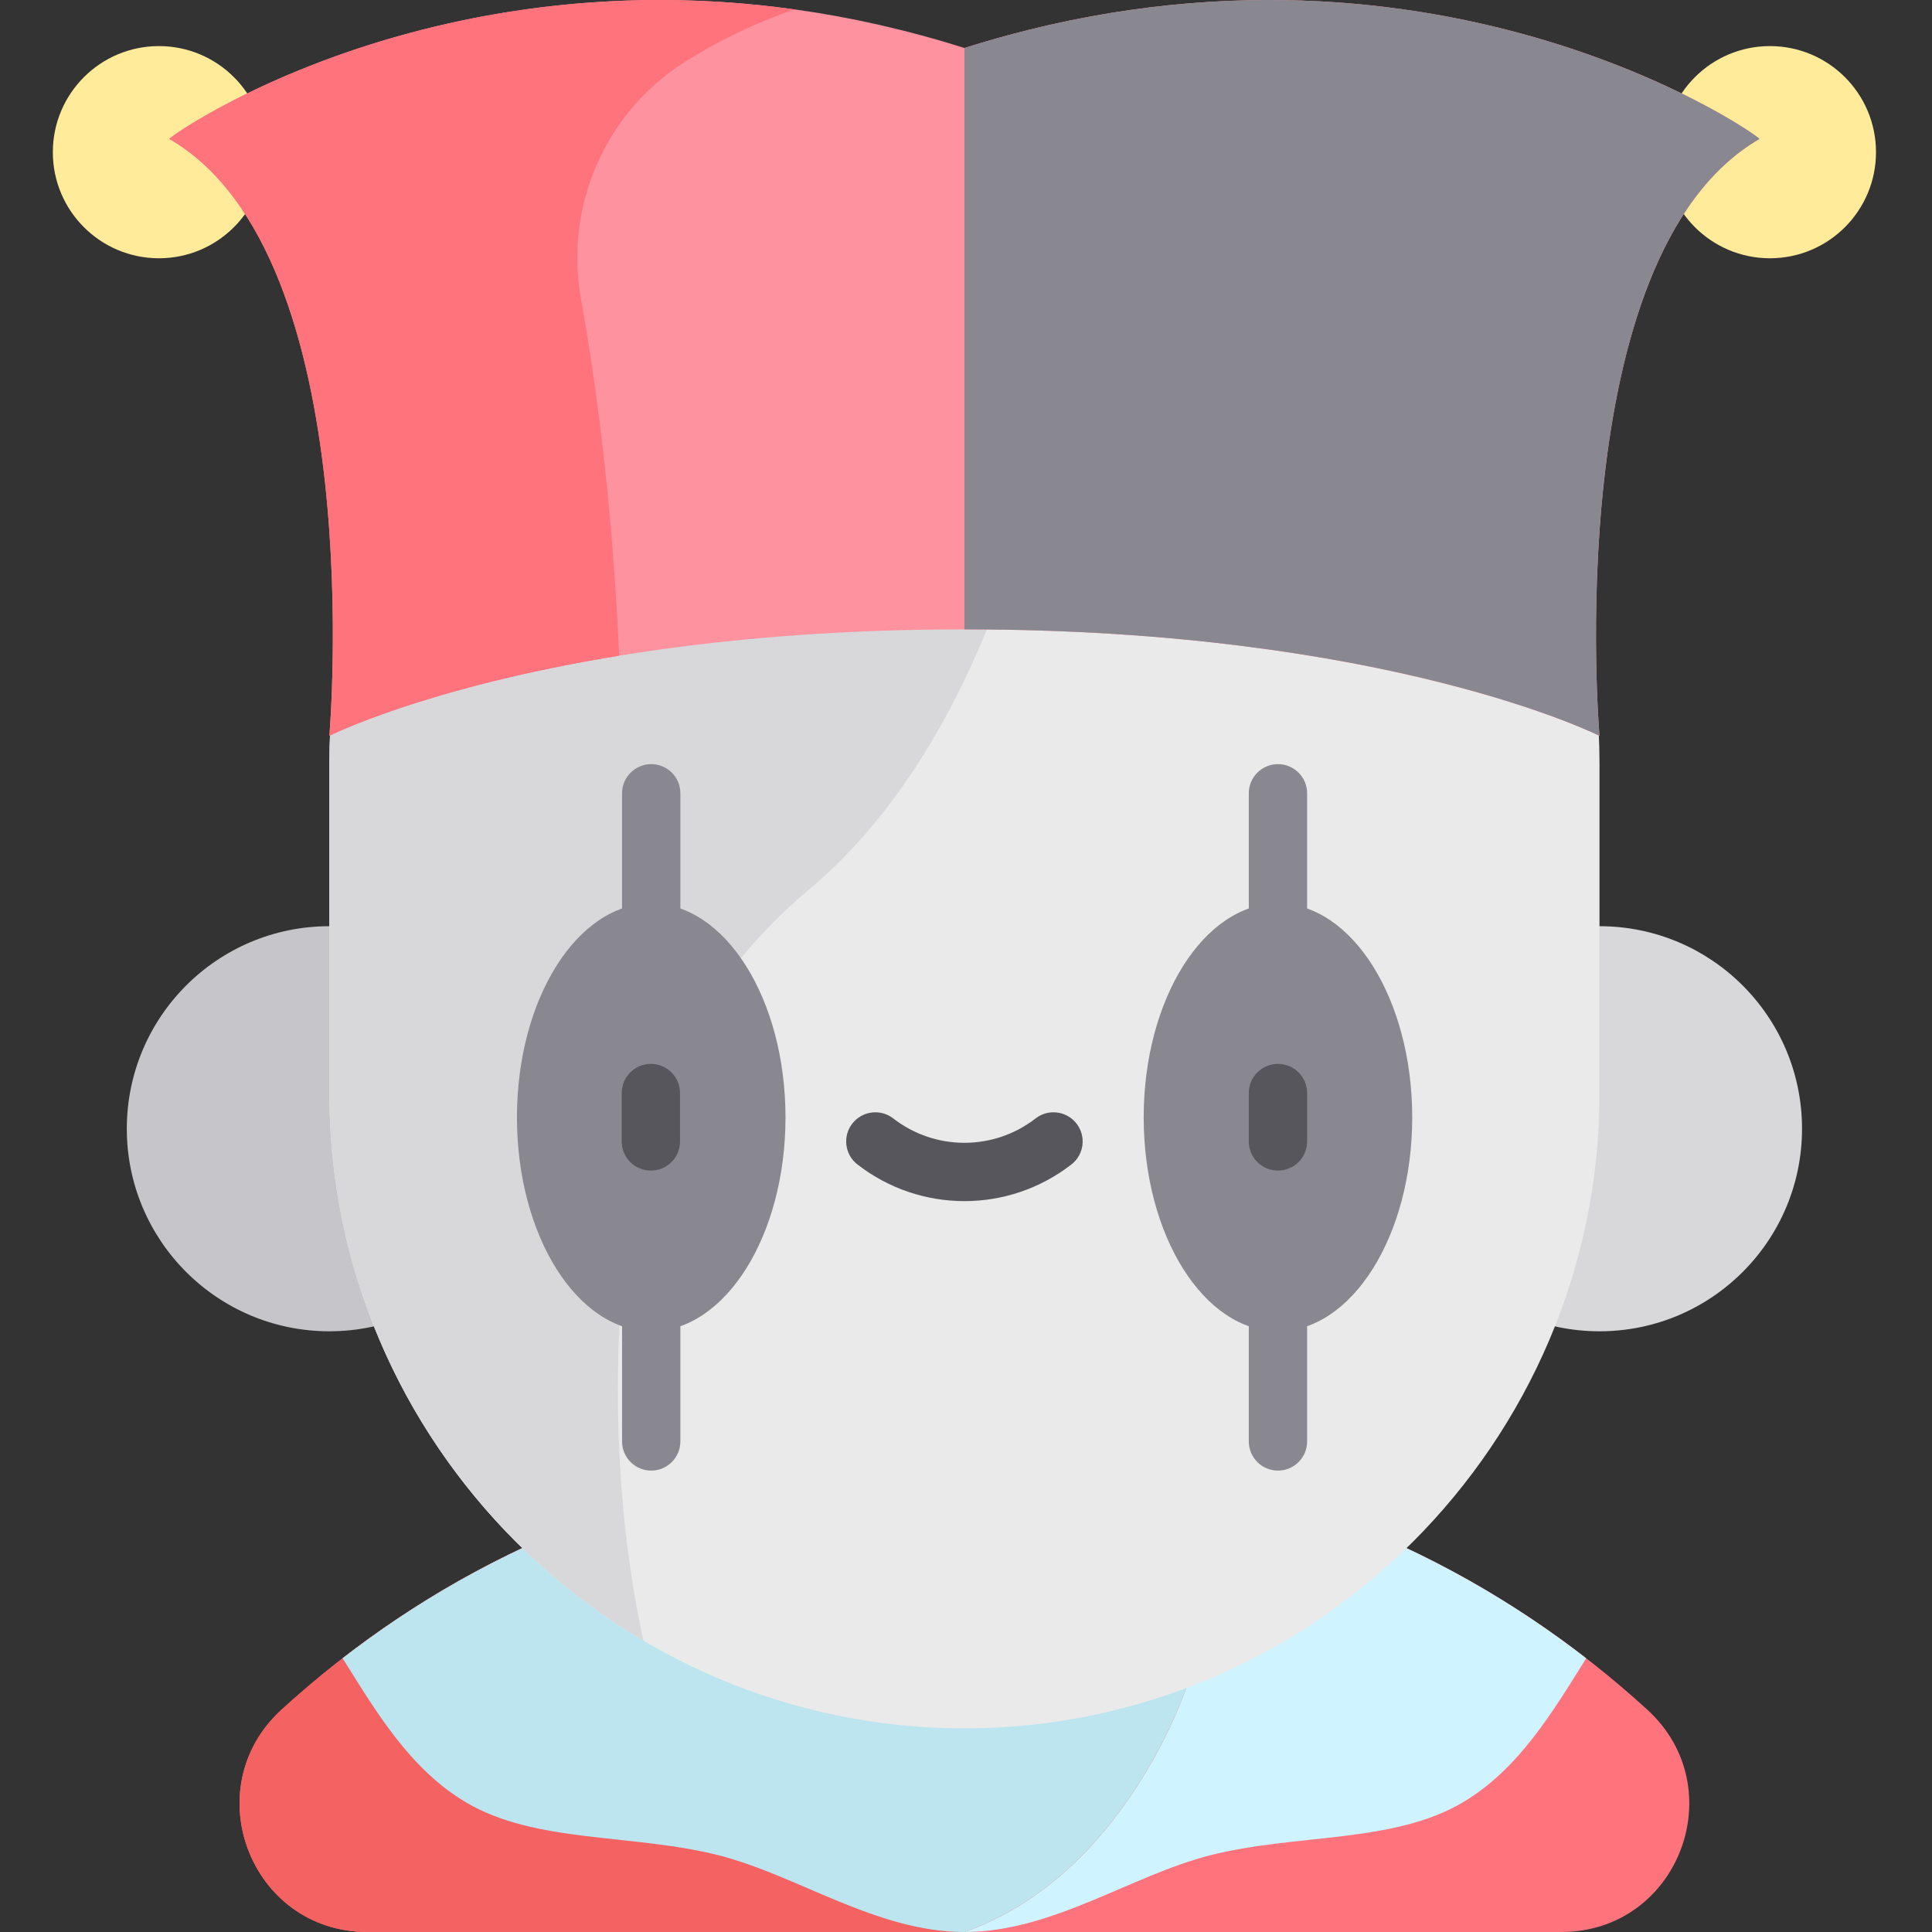 <svg height="512pt" viewBox="-14 0 512 512.001" width="512pt" xmlns="http://www.w3.org/2000/svg"><rect x="-14" y="0" width="512" height="512.001" fill="#333333" stroke="none"/><path d="m56.227 40.328c0 15.527-12.586 28.113-28.113 28.113-15.527 0-28.113-12.586-28.113-28.113 0-15.523 12.586-28.113 28.113-28.113 15.527 0 28.113 12.59 28.113 28.113zm0 0" fill="#ffeb99"/><path d="m483.16 40.328c0 15.527-12.586 28.113-28.109 28.113-15.527 0-28.113-12.586-28.113-28.113 0-15.523 12.586-28.113 28.113-28.113 15.523 0 28.109 12.59 28.109 28.113zm0 0" fill="#ffeb99"/><path d="m83.387 512h316.387c30.961 0 45.625-38.051 22.762-58.934-36.305-33.152-94.91-67.957-180.957-67.957-86.043 0-144.648 34.805-180.953 67.957-22.863 20.879-8.199 58.934 22.762 58.934zm0 0" fill="#ff737d"/><path d="m373.637 477.66c14.914-8.832 23.863-24.066 32.73-38.199-36.688-28.422-90.508-54.352-164.785-54.352-74.281 0-128.102 25.93-164.789 54.352 8.867 14.137 17.82 29.367 32.73 38.199 18.445 10.918 44.098 8.234 66.863 13.996 20.938 5.297 41.859 20.344 65.195 20.344 23.336 0 44.258-15.047 65.191-20.344 22.766-5.762 48.422-3.078 66.863-13.996zm0 0" fill="#cff3ff"/><path d="m300.328 447.379v-56.465c-17.965-3.691-37.516-5.805-58.746-5.805-86.047 0-144.652 34.805-180.957 67.957-22.863 20.879-8.199 58.934 22.762 58.934h158.195c42.441-14.895 58.746-64.621 58.746-64.621zm0 0" fill="#f46262"/><path d="m300.328 447.379v-56.465c-17.965-3.691-37.516-5.805-58.746-5.805-74.281 0-128.102 25.93-164.789 54.352 8.871 14.137 17.816 29.367 32.73 38.199 18.445 10.918 44.098 8.234 66.863 13.996 20.938 5.297 41.859 20.344 65.195 20.344 42.441-14.895 58.746-64.621 58.746-64.621zm0 0" fill="#bde5ef"/><path d="m126.957 299.129c0 29.645-24.031 53.676-53.676 53.676s-53.676-24.031-53.676-53.676c0-29.645 24.031-53.676 53.676-53.676s53.676 24.031 53.676 53.676zm0 0" fill="#c6c5ca"/><path d="m463.555 299.129c0 29.645-24.031 53.676-53.672 53.676-29.645 0-53.676-24.031-53.676-53.676 0-29.645 24.031-53.676 53.676-53.676 29.641 0 53.672 24.031 53.672 53.676zm0 0" fill="#d8d7da"/><path d="m241.582 458.027c-92.566 0-168.301-75.734-168.301-168.297v-87.344c0-92.566 75.734-168.301 168.301-168.301 92.562 0 168.301 75.734 168.301 168.301v87.344c0 92.562-75.738 168.297-168.301 168.297zm0 0" fill="#eaeaea"/><path d="m241.582 34.086c-92.566 0-168.301 75.734-168.301 168.301v87.344c0 61.578 33.531 115.715 83.223 145.055-8.41-38.715-7.812-77.523-4.379-109.047 3.816-35.012 21.09-67.23 48.094-89.844 54.391-45.543 70.191-137.469 74.484-198.512-10.719-2.164-21.793-3.297-33.121-3.297zm0 0" fill="#d8d7da"/><g fill="#898890"><path d="m194.164 296.113c0-31.309-15.934-56.691-35.586-56.691s-35.582 25.383-35.582 56.691c0 31.309 15.93 56.691 35.582 56.691s35.586-25.383 35.586-56.691zm0 0"/><path d="m360.254 296.113c0-31.309-15.93-56.691-35.582-56.691s-35.582 25.383-35.582 56.691c0 31.309 15.93 56.691 35.582 56.691s35.582-25.383 35.582-56.691zm0 0"/><path d="m158.578 389.723c-4.266 0-7.727-3.457-7.727-7.727v-171.766c0-4.27 3.461-7.727 7.727-7.727 4.27 0 7.727 3.457 7.727 7.727v171.766c0 4.27-3.457 7.727-7.727 7.727zm0 0"/><path d="m324.672 389.723c-4.27 0-7.727-3.457-7.727-7.727v-171.766c0-4.27 3.457-7.727 7.727-7.727s7.727 3.457 7.727 7.727v171.766c0 4.27-3.457 7.727-7.727 7.727zm0 0"/></g><path d="m324.672 310.219c-4.27 0-7.727-3.457-7.727-7.727v-12.824c0-4.27 3.457-7.727 7.727-7.727s7.727 3.457 7.727 7.727v12.824c0 4.27-3.461 7.727-7.727 7.727zm0 0" fill="#57565c"/><path d="m158.488 310.219c-4.266 0-7.727-3.457-7.727-7.727v-12.824c0-4.27 3.461-7.727 7.727-7.727 4.27 0 7.727 3.457 7.727 7.727v12.824c0 4.27-3.457 7.727-7.727 7.727zm0 0" fill="#57565c"/><path d="m241.582 318.312c-10 0-20-3.238-28.344-9.711-3.375-2.613-3.988-7.469-1.371-10.84 2.613-3.371 7.469-3.984 10.84-1.371 11.113 8.621 26.633 8.621 37.746 0 3.371-2.613 8.227-2 10.84 1.371 2.617 3.371 2.004 8.227-1.367 10.84-8.344 6.473-18.344 9.711-28.344 9.711zm0 0" fill="#57565c"/><path d="m452.273 36.824c0-.863-88.293-62.832-210.691-24.102-122.398-38.73-210.695 23.238-210.695 24.102 53.363 30.984 42.395 158.188 42.395 158.188s55.898-28.223 168.301-28.223c112.402 0 168.301 28.223 168.301 28.223s-10.973-127.203 42.391-158.188zm0 0" fill="#ff929f"/><path d="m409.883 195.012s-10.973-127.203 42.391-158.188c0-.863-88.293-62.832-210.691-24.102v154.066c112.402 0 168.301 28.223 168.301 28.223zm0 0" fill="#898890"/><path d="m30.887 36.816c53.363 30.984 42.395 158.188 42.395 158.188s25.543-12.887 76.797-21.242c-1.832-41.984-6.547-74.719-10.113-94.535-4.414-24.516 6.352-49.312 27.355-62.711 14.785-9.43 29.109-13.965 29.293-14.02-98.477-13.719-165.727 33.57-165.727 34.32zm0 0" fill="#ff737d"/></svg>